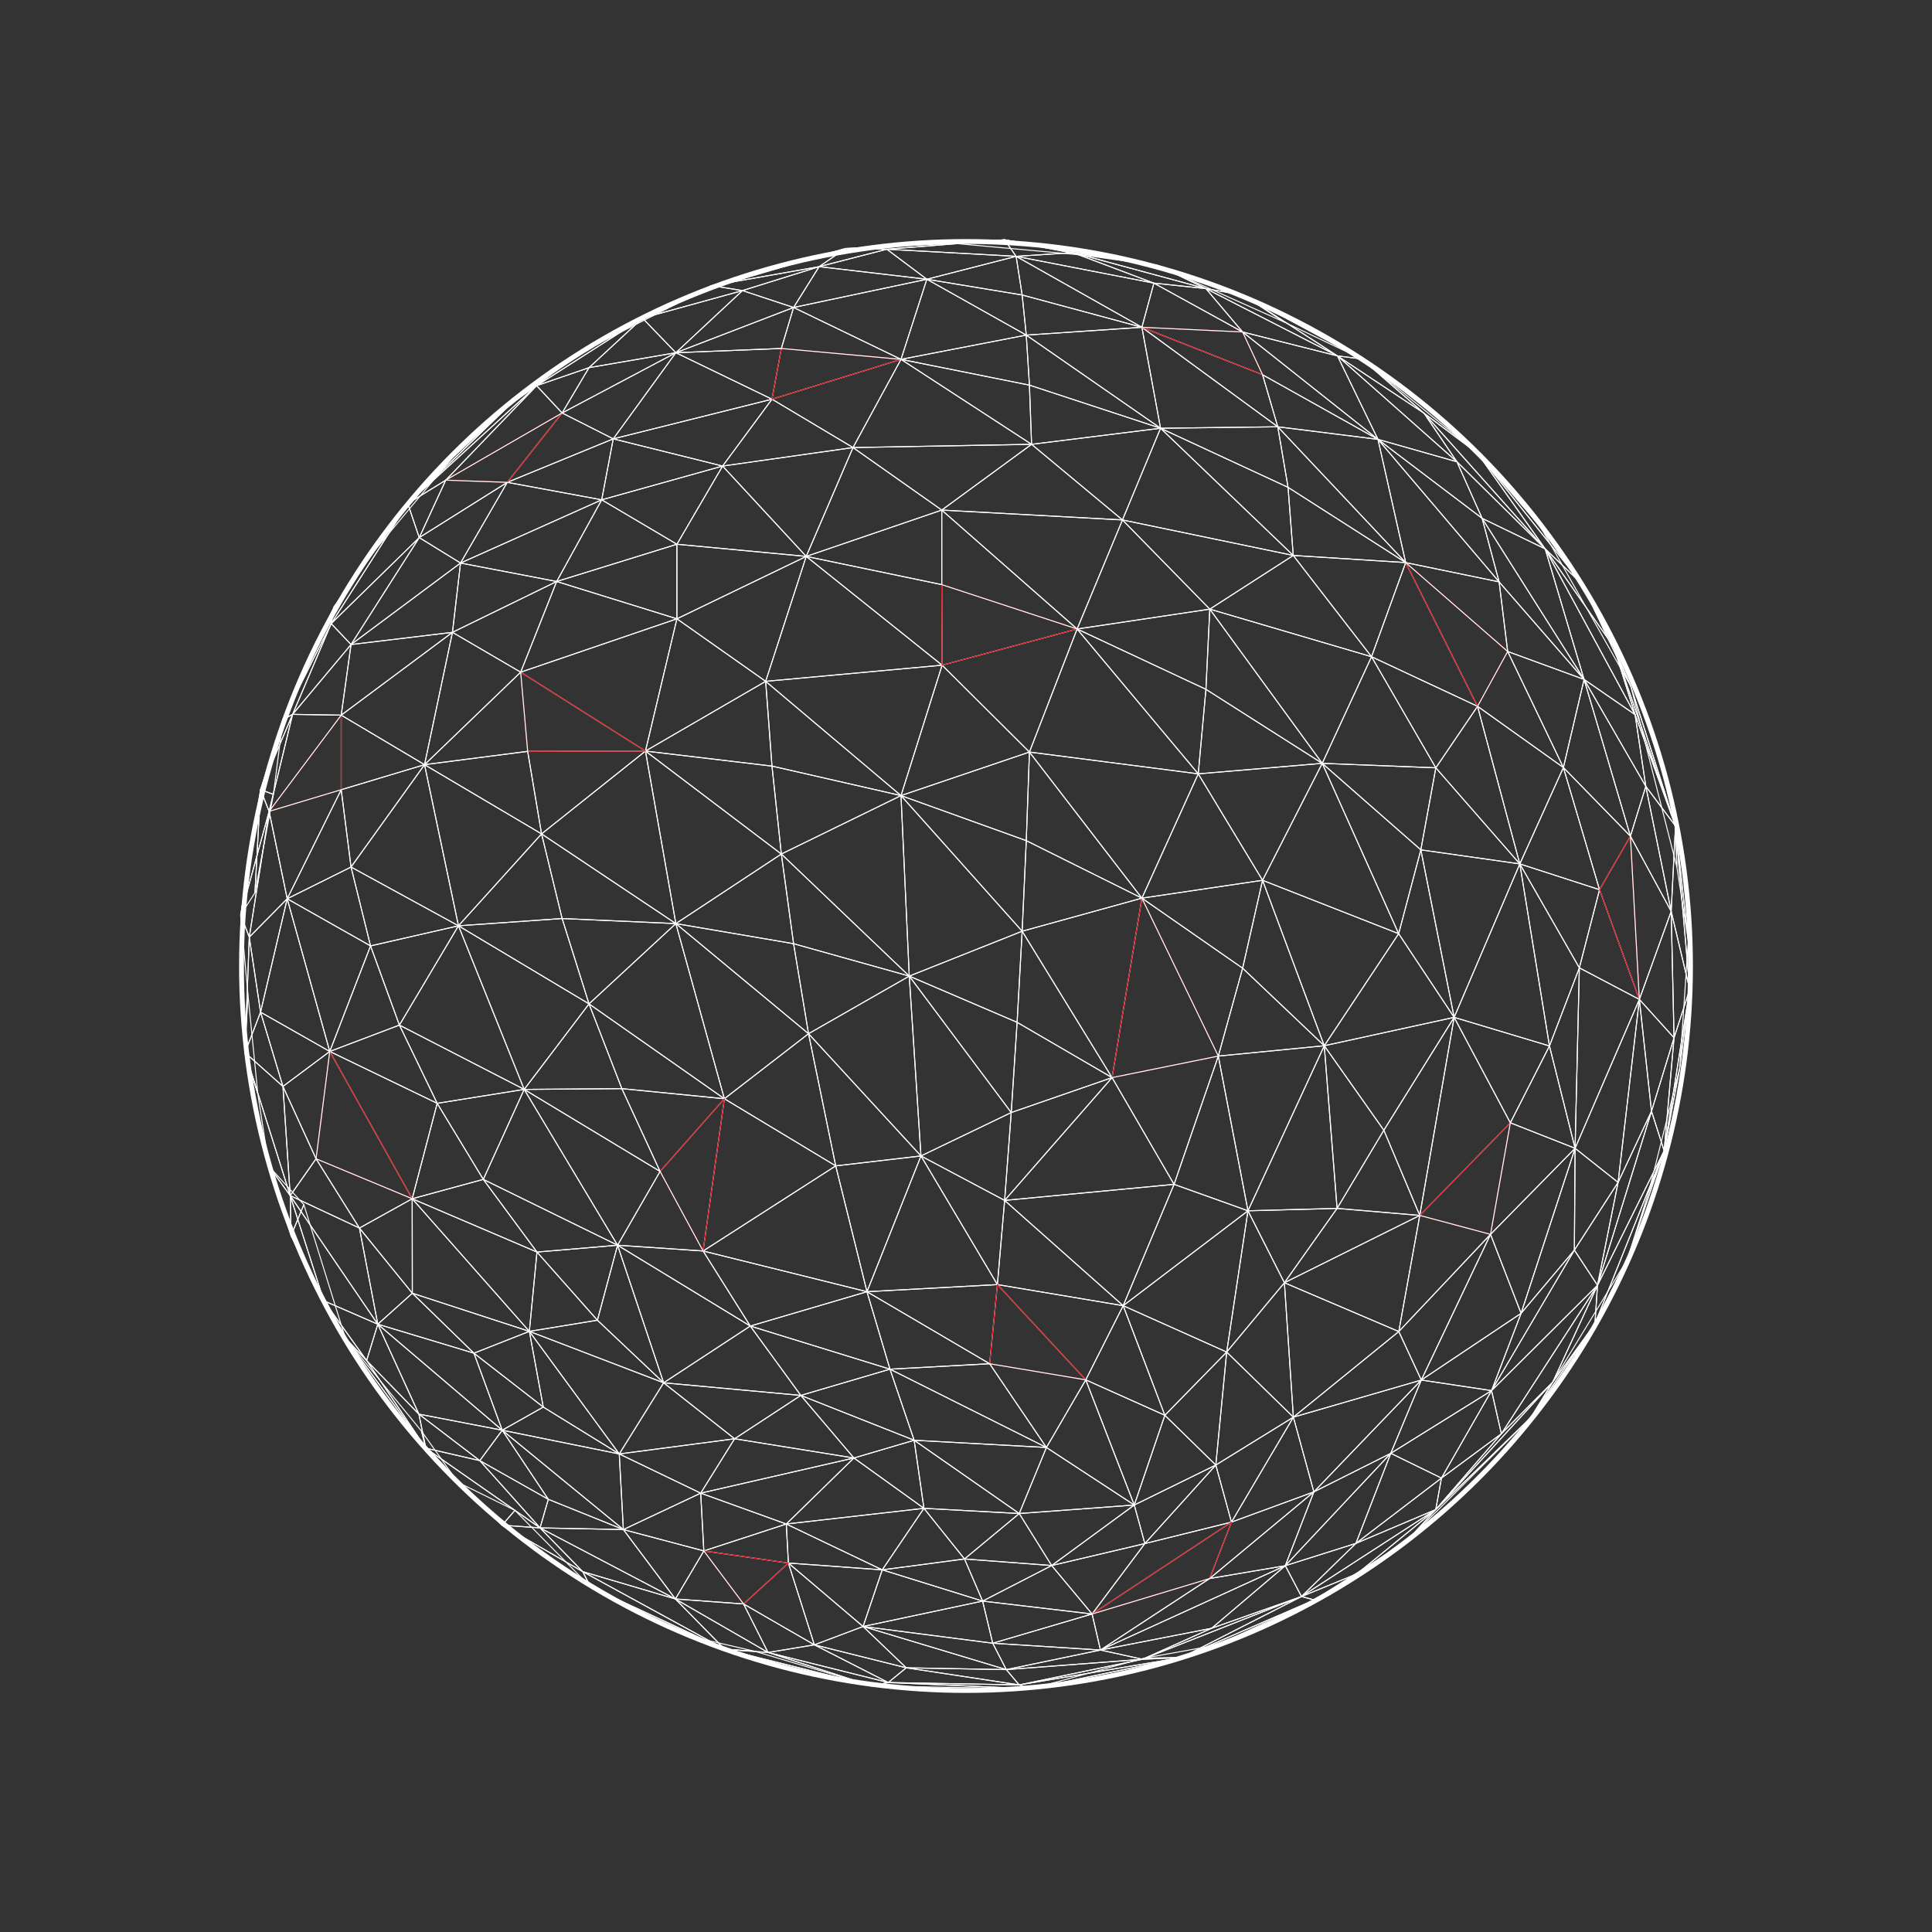 <svg id="Circular_element" data-name="Circular element" xmlns="http://www.w3.org/2000/svg" viewBox="0 0 2000 2000"><rect x="0" y="0" width="2000" height="2000" fill="#333333" stroke="none"/><defs><style>.cls-1,.cls-2,.cls-3{fill:none;stroke-linecap:round;stroke-linejoin:round;}.cls-1,.cls-2{stroke:#fff;}.cls-1{stroke-width:5px;}.cls-3{stroke:#dd1920;}</style></defs><circle class="cls-1" cx="1000" cy="1000" r="750"/><polygon class="cls-2" points="941.26 1010.46 808.84 884.08 821.51 976.91 941.26 1010.46"/><polygon class="cls-2" points="941.26 1010.46 932.72 823.59 808.84 884.08 941.26 1010.46"/><polygon class="cls-2" points="1046.83 1151.69 941.26 1010.46 953.39 1196.63 1046.83 1151.69"/><polygon class="cls-2" points="1052.91 1058.31 1058.13 964 941.26 1010.46 1052.91 1058.31"/><polygon class="cls-2" points="953.39 1196.63 941.26 1010.46 836.99 1070.09 953.39 1196.63"/><polygon class="cls-2" points="1046.83 1151.69 1052.91 1058.31 941.26 1010.46 1046.83 1151.69"/><polygon class="cls-2" points="1058.13 964 932.72 823.59 941.26 1010.46 1058.13 964"/><polygon class="cls-2" points="941.26 1010.46 821.51 976.91 836.99 1070.09 941.26 1010.46"/><polygon class="cls-2" points="1151.2 1115.53 1058.13 964 1052.91 1058.31 1151.2 1115.53"/><polygon class="cls-2" points="1058.13 964 1062.4 870.24 932.72 823.59 1058.13 964"/><polygon class="cls-2" points="1151.2 1115.53 1182.08 929.77 1058.13 964 1151.2 1115.53"/><polygon class="cls-2" points="1182.08 929.77 1062.4 870.24 1058.13 964 1182.08 929.77"/><polygon class="cls-2" points="1151.2 1115.53 1052.91 1058.31 1046.83 1151.69 1151.2 1115.53"/><polygon class="cls-2" points="1182.08 929.77 1065.67 778.52 1062.4 870.24 1182.08 929.77"/><polygon class="cls-2" points="1062.4 870.24 1065.67 778.52 932.72 823.59 1062.4 870.24"/><polygon class="cls-2" points="1039.99 1242.66 1046.83 1151.69 953.39 1196.63 1039.99 1242.66"/><polygon class="cls-2" points="1039.99 1242.66 1151.2 1115.53 1046.83 1151.69 1039.99 1242.66"/><polygon class="cls-2" points="953.39 1196.63 836.99 1070.09 865.13 1206.91 953.39 1196.63"/><polygon class="cls-2" points="836.99 1070.09 699.63 956.11 749.87 1137.43 836.99 1070.09"/><polygon class="cls-2" points="836.99 1070.09 821.51 976.91 699.63 956.11 836.99 1070.09"/><polygon class="cls-2" points="865.13 1206.91 836.99 1070.09 749.87 1137.43 865.13 1206.91"/><polygon class="cls-2" points="821.51 976.91 808.84 884.08 699.63 956.11 821.51 976.91"/><polygon class="cls-2" points="1065.67 778.52 975.27 688.6 932.72 823.59 1065.67 778.52"/><polygon class="cls-2" points="932.72 823.59 975.27 688.6 792.61 705.31 932.72 823.59"/><polygon class="cls-2" points="932.72 823.59 799.15 793.07 808.84 884.08 932.72 823.59"/><polygon class="cls-2" points="932.72 823.59 792.61 705.31 799.15 793.07 932.72 823.59"/><polygon class="cls-3" points="1261.19 1093.25 1182.08 929.77 1151.2 1115.53 1261.19 1093.25"/><polygon class="cls-2" points="1215.38 1226.03 1261.19 1093.25 1151.2 1115.53 1215.38 1226.03"/><polygon class="cls-2" points="1215.38 1226.03 1151.2 1115.53 1039.99 1242.66 1215.38 1226.03"/><polygon class="cls-2" points="1306.99 911.27 1240.42 801.08 1182.08 929.77 1306.99 911.27"/><polygon class="cls-2" points="1182.08 929.77 1240.42 801.08 1065.67 778.52 1182.08 929.77"/><polygon class="cls-2" points="1286.36 1002.28 1306.99 911.27 1182.08 929.77 1286.36 1002.28"/><polygon class="cls-2" points="1261.19 1093.25 1286.36 1002.28 1182.08 929.77 1261.19 1093.25"/><polygon class="cls-2" points="1032.5 1329.8 953.39 1196.63 897.49 1337.17 1032.5 1329.8"/><polygon class="cls-2" points="897.49 1337.17 953.39 1196.63 865.13 1206.91 897.49 1337.17"/><polygon class="cls-2" points="1032.5 1329.8 1039.99 1242.66 953.39 1196.63 1032.5 1329.8"/><polygon class="cls-2" points="808.84 884.08 799.15 793.07 668.17 777.5 808.84 884.08"/><polygon class="cls-2" points="808.84 884.08 668.17 777.5 699.63 956.11 808.84 884.08"/><polygon class="cls-2" points="1240.42 801.08 1115.02 651.14 1065.67 778.52 1240.42 801.08"/><polygon class="cls-2" points="1065.67 778.52 1115.02 651.14 975.27 688.6 1065.67 778.52"/><polygon class="cls-2" points="1162.72 1351.65 1039.99 1242.66 1032.5 1329.8 1162.72 1351.65"/><polygon class="cls-2" points="1162.72 1351.65 1215.38 1226.03 1039.99 1242.66 1162.72 1351.65"/><polygon class="cls-2" points="865.13 1206.91 749.87 1137.43 727.85 1295.03 865.13 1206.91"/><polygon class="cls-2" points="897.49 1337.17 865.13 1206.91 727.85 1295.03 897.49 1337.17"/><polygon class="cls-2" points="1291.89 1253.42 1261.19 1093.25 1215.38 1226.03 1291.89 1253.42"/><polygon class="cls-2" points="1370.88 1082.54 1286.36 1002.28 1261.19 1093.25 1370.88 1082.54"/><polygon class="cls-2" points="1291.89 1253.42 1370.88 1082.54 1261.19 1093.25 1291.89 1253.42"/><polygon class="cls-2" points="749.87 1137.43 609.75 1039.22 643.74 1126.95 749.87 1137.43"/><polygon class="cls-2" points="749.87 1137.43 643.74 1126.95 683.31 1212.67 749.87 1137.43"/><polygon class="cls-2" points="749.87 1137.43 699.63 956.11 609.75 1039.22 749.87 1137.43"/><polygon class="cls-3" points="727.85 1295.03 749.87 1137.43 683.31 1212.67 727.85 1295.03"/><polygon class="cls-2" points="799.15 793.07 792.61 705.31 668.17 777.5 799.15 793.07"/><polygon class="cls-2" points="1370.88 1082.54 1306.99 911.27 1286.36 1002.28 1370.88 1082.54"/><polygon class="cls-2" points="699.63 956.11 668.17 777.5 560.62 863.25 699.63 956.11"/><polygon class="cls-2" points="699.63 956.11 560.62 863.25 581.9 950.85 699.63 956.11"/><polygon class="cls-2" points="699.63 956.11 581.9 950.85 609.75 1039.22 699.63 956.11"/><polygon class="cls-2" points="975.27 688.6 834.6 575.99 792.61 705.31 975.27 688.6"/><polygon class="cls-2" points="975.27 688.6 974.9 605.21 834.6 575.99 975.27 688.6"/><polygon class="cls-3" points="1115.02 651.14 974.9 605.21 975.27 688.6 1115.02 651.14"/><polygon class="cls-2" points="1368.78 790.21 1248.37 713.58 1240.42 801.08 1368.78 790.21"/><polygon class="cls-2" points="1240.42 801.08 1248.37 713.58 1115.02 651.14 1240.42 801.08"/><polygon class="cls-2" points="1306.99 911.27 1368.78 790.21 1240.42 801.08 1306.99 911.27"/><polygon class="cls-2" points="1162.72 1351.65 1291.89 1253.42 1215.38 1226.03 1162.72 1351.65"/><polygon class="cls-2" points="1370.88 1082.54 1447.89 966.56 1306.99 911.27 1370.88 1082.54"/><polygon class="cls-2" points="1447.89 966.56 1368.78 790.21 1306.99 911.27 1447.89 966.56"/><polygon class="cls-2" points="1024.47 1411.73 1032.5 1329.8 897.49 1337.17 1024.47 1411.73"/><polygon class="cls-2" points="1123.97 1428.42 1162.72 1351.65 1032.5 1329.8 1123.97 1428.42"/><polygon class="cls-3" points="1123.97 1428.42 1032.5 1329.8 1024.47 1411.73 1123.97 1428.42"/><polygon class="cls-2" points="897.49 1337.17 727.85 1295.03 776.67 1372.72 897.49 1337.17"/><polygon class="cls-2" points="1024.47 1411.73 897.49 1337.17 921.3 1417.36 1024.47 1411.73"/><polygon class="cls-2" points="921.3 1417.36 897.49 1337.17 776.67 1372.72 921.3 1417.36"/><polygon class="cls-2" points="792.61 705.31 834.6 575.99 700.73 640.59 792.61 705.31"/><polygon class="cls-2" points="792.61 705.31 700.73 640.59 668.17 777.5 792.61 705.31"/><polygon class="cls-2" points="1252.37 630.58 1161.97 538.24 1115.02 651.14 1252.37 630.58"/><polygon class="cls-2" points="1115.02 651.14 1161.97 538.24 974.9 528.03 1115.02 651.14"/><polygon class="cls-2" points="1248.37 713.58 1252.37 630.58 1115.02 651.14 1248.37 713.58"/><polygon class="cls-2" points="1115.02 651.14 974.9 528.03 974.9 605.21 1115.02 651.14"/><polygon class="cls-2" points="643.74 1126.95 609.75 1039.22 542.63 1127.74 643.74 1126.95"/><polygon class="cls-2" points="683.31 1212.67 643.74 1126.95 542.63 1127.74 683.31 1212.67"/><polygon class="cls-2" points="683.31 1212.67 542.63 1127.74 639.31 1289.04 683.31 1212.67"/><polygon class="cls-2" points="727.85 1295.03 683.31 1212.67 639.31 1289.04 727.85 1295.03"/><polygon class="cls-2" points="1368.78 790.21 1252.37 630.58 1248.37 713.58 1368.78 790.21"/><polygon class="cls-2" points="1384.13 1250.93 1370.88 1082.54 1291.89 1253.42 1384.13 1250.93"/><polygon class="cls-2" points="1432.56 1170.01 1505.33 1053.16 1370.88 1082.54 1432.56 1170.01"/><polygon class="cls-2" points="1384.13 1250.93 1432.56 1170.01 1370.88 1082.54 1384.13 1250.93"/><polygon class="cls-2" points="1505.33 1053.16 1447.89 966.56 1370.88 1082.54 1505.33 1053.16"/><polygon class="cls-2" points="1269.87 1399.64 1291.89 1253.42 1162.72 1351.65 1269.87 1399.64"/><polygon class="cls-2" points="1205.85 1465.1 1162.72 1351.65 1123.97 1428.42 1205.85 1465.1"/><polygon class="cls-2" points="1205.85 1465.1 1269.87 1399.64 1162.72 1351.65 1205.85 1465.1"/><polygon class="cls-2" points="1329.61 1327.88 1384.13 1250.93 1291.89 1253.42 1329.61 1327.88"/><polygon class="cls-2" points="1269.87 1399.64 1329.61 1327.88 1291.89 1253.42 1269.87 1399.64"/><polygon class="cls-2" points="609.75 1039.22 581.9 950.85 474.6 958.38 609.75 1039.22"/><polygon class="cls-2" points="609.75 1039.22 474.6 958.38 542.63 1127.74 609.75 1039.22"/><polygon class="cls-2" points="974.9 605.21 974.9 528.03 834.6 575.99 974.9 605.21"/><polygon class="cls-2" points="668.17 777.5 546.24 777.79 560.62 863.25 668.17 777.5"/><polygon class="cls-2" points="668.17 777.5 700.73 640.59 539 695.83 668.17 777.5"/><polygon class="cls-3" points="668.17 777.5 539 695.83 546.24 777.79 668.17 777.5"/><polygon class="cls-2" points="776.67 1372.72 727.85 1295.03 639.31 1289.04 776.67 1372.72"/><polygon class="cls-2" points="1083.25 1498.43 1024.47 1411.73 921.3 1417.36 1083.25 1498.43"/><polygon class="cls-2" points="1083.25 1498.43 1123.97 1428.42 1024.47 1411.73 1083.25 1498.43"/><polygon class="cls-2" points="581.9 950.85 560.62 863.25 474.6 958.38 581.9 950.85"/><polygon class="cls-2" points="1083.25 1498.43 921.3 1417.36 946.33 1490.95 1083.25 1498.43"/><polygon class="cls-2" points="921.3 1417.36 776.67 1372.72 828.98 1444.52 921.3 1417.36"/><polygon class="cls-2" points="946.33 1490.95 921.3 1417.36 828.98 1444.52 946.33 1490.95"/><polygon class="cls-2" points="1486.36 794.85 1419.8 679.84 1368.78 790.21 1486.36 794.85"/><polygon class="cls-2" points="1368.78 790.21 1419.8 679.84 1252.37 630.58 1368.78 790.21"/><polygon class="cls-2" points="1470.85 879.76 1486.36 794.85 1368.78 790.21 1470.85 879.76"/><polygon class="cls-2" points="1447.89 966.56 1470.85 879.76 1368.78 790.21 1447.89 966.56"/><polygon class="cls-2" points="776.67 1372.72 639.31 1289.04 686.99 1431.46 776.67 1372.72"/><polygon class="cls-2" points="828.98 1444.52 776.67 1372.72 686.99 1431.46 828.98 1444.52"/><polygon class="cls-2" points="1174.2 1557.99 1123.97 1428.42 1083.25 1498.43 1174.2 1557.99"/><polygon class="cls-2" points="1174.2 1557.99 1205.85 1465.1 1123.97 1428.42 1174.2 1557.99"/><polygon class="cls-2" points="1419.8 679.84 1338.77 574.99 1252.37 630.58 1419.8 679.84"/><polygon class="cls-2" points="1252.37 630.58 1338.77 574.99 1161.97 538.24 1252.37 630.58"/><polygon class="cls-2" points="1505.33 1053.16 1470.85 879.76 1447.89 966.56 1505.33 1053.16"/><polygon class="cls-2" points="834.6 575.99 700.73 563.41 700.73 640.59 834.6 575.99"/><polygon class="cls-2" points="834.6 575.99 883.03 463.31 748.03 482.46 834.6 575.99"/><polygon class="cls-2" points="974.9 528.03 883.03 463.31 834.6 575.99 974.9 528.03"/><polygon class="cls-2" points="834.6 575.99 748.03 482.46 700.73 563.41 834.6 575.99"/><polygon class="cls-2" points="560.62 863.25 439.48 791.58 474.6 958.38 560.62 863.25"/><polygon class="cls-2" points="560.62 863.25 546.24 777.79 439.48 791.58 560.62 863.25"/><polygon class="cls-2" points="1469.73 1258.2 1432.56 1170.01 1384.13 1250.93 1469.73 1258.2"/><polygon class="cls-2" points="1329.61 1327.88 1469.73 1258.2 1384.13 1250.93 1329.61 1327.88"/><polygon class="cls-2" points="639.31 1289.04 542.63 1127.74 500.3 1220.89 639.31 1289.04"/><polygon class="cls-2" points="639.31 1289.04 500.3 1220.89 555.88 1296.13 639.31 1289.04"/><polygon class="cls-2" points="686.99 1431.46 639.31 1289.04 618.44 1366.69 686.99 1431.46"/><polygon class="cls-2" points="639.31 1289.04 555.88 1296.13 618.44 1366.69 639.31 1289.04"/><polygon class="cls-2" points="1448.02 1378.4 1469.73 1258.2 1329.61 1327.88 1448.02 1378.4"/><polygon class="cls-2" points="1338.9 1467.04 1329.61 1327.88 1269.87 1399.64 1338.9 1467.04"/><polygon class="cls-2" points="1338.9 1467.04 1448.02 1378.4 1329.61 1327.88 1338.9 1467.04"/><polygon class="cls-2" points="1469.73 1258.2 1505.33 1053.16 1432.56 1170.01 1469.73 1258.2"/><polygon class="cls-2" points="700.73 640.59 576.26 601.96 539 695.83 700.73 640.59"/><polygon class="cls-2" points="700.73 640.59 700.73 563.41 576.26 601.96 700.73 640.59"/><polygon class="cls-2" points="974.9 528.03 1067.88 459.96 883.03 463.31 974.9 528.03"/><polygon class="cls-2" points="1161.97 538.24 1067.88 459.96 974.9 528.03 1161.97 538.24"/><polygon class="cls-2" points="542.63 1127.74 413.47 1061.17 452.58 1142.16 542.63 1127.74"/><polygon class="cls-2" points="542.63 1127.74 474.6 958.38 413.47 1061.17 542.63 1127.74"/><polygon class="cls-2" points="542.63 1127.74 452.58 1142.16 500.3 1220.89 542.63 1127.74"/><polygon class="cls-2" points="946.33 1490.95 828.98 1444.52 883.96 1509.31 946.33 1490.95"/><polygon class="cls-2" points="828.98 1444.52 686.99 1431.46 760.45 1489.41 828.98 1444.52"/><polygon class="cls-2" points="883.96 1509.31 828.98 1444.52 760.45 1489.41 883.96 1509.31"/><polygon class="cls-2" points="1258.6 1516.6 1269.87 1399.64 1205.85 1465.1 1258.6 1516.6"/><polygon class="cls-2" points="1258.6 1516.6 1338.9 1467.04 1269.87 1399.64 1258.6 1516.6"/><polygon class="cls-2" points="1573.3 894.32 1486.36 794.85 1470.85 879.76 1573.3 894.32"/><polygon class="cls-2" points="1505.33 1053.16 1573.3 894.32 1470.85 879.76 1505.33 1053.16"/><polygon class="cls-2" points="1161.97 538.24 1201.41 443.31 1067.88 459.96 1161.97 538.24"/><polygon class="cls-2" points="1338.77 574.99 1201.41 443.31 1161.97 538.24 1338.77 574.99"/><polygon class="cls-2" points="1055.12 1566.8 946.33 1490.95 956.46 1561.42 1055.12 1566.8"/><polygon class="cls-2" points="956.46 1561.42 946.33 1490.95 883.96 1509.31 956.46 1561.42"/><polygon class="cls-2" points="1055.12 1566.8 1083.25 1498.43 946.33 1490.95 1055.12 1566.8"/><polygon class="cls-2" points="546.24 777.79 539 695.83 439.48 791.58 546.24 777.79"/><polygon class="cls-2" points="1055.12 1566.8 1174.2 1557.99 1083.25 1498.43 1055.12 1566.8"/><polygon class="cls-2" points="1174.2 1557.99 1258.6 1516.6 1205.85 1465.1 1174.2 1557.99"/><polygon class="cls-2" points="1563.5 1162.32 1603.99 1082.77 1505.33 1053.16 1563.5 1162.32"/><polygon class="cls-2" points="1469.73 1258.2 1563.5 1162.32 1505.33 1053.16 1469.73 1258.2"/><polygon class="cls-2" points="1603.99 1082.77 1573.3 894.32 1505.33 1053.16 1603.99 1082.77"/><polygon class="cls-2" points="883.96 1509.31 725.35 1545.7 813.95 1577.66 883.96 1509.31"/><polygon class="cls-2" points="883.96 1509.31 760.45 1489.41 725.35 1545.7 883.96 1509.31"/><polygon class="cls-2" points="956.46 1561.42 883.96 1509.31 813.95 1577.66 956.46 1561.42"/><polygon class="cls-2" points="474.6 958.38 383.58 979.2 413.47 1061.17 474.6 958.38"/><polygon class="cls-2" points="474.6 958.38 439.48 791.58 363.39 897.55 474.6 958.38"/><polygon class="cls-2" points="474.6 958.38 363.39 897.55 383.58 979.2 474.6 958.38"/><polygon class="cls-2" points="618.44 1366.69 555.88 1296.13 547.98 1378.22 618.44 1366.69"/><polygon class="cls-2" points="686.99 1431.46 618.44 1366.69 547.98 1378.22 686.99 1431.46"/><polygon class="cls-2" points="700.73 563.41 748.03 482.46 622.88 517.4 700.73 563.41"/><polygon class="cls-2" points="700.73 563.41 622.88 517.4 576.26 601.96 700.73 563.41"/><polygon class="cls-2" points="1419.8 679.84 1455.17 582.39 1338.77 574.99 1419.8 679.84"/><polygon class="cls-2" points="1486.36 794.85 1529.56 731.17 1419.8 679.84 1486.36 794.85"/><polygon class="cls-2" points="1529.56 731.17 1455.17 582.39 1419.8 679.84 1529.56 731.17"/><polygon class="cls-2" points="1573.3 894.32 1529.56 731.17 1486.36 794.85 1573.3 894.32"/><polygon class="cls-2" points="760.45 1489.41 686.99 1431.46 641.05 1505.13 760.45 1489.41"/><polygon class="cls-2" points="686.99 1431.46 547.98 1378.22 641.05 1505.13 686.99 1431.46"/><polygon class="cls-2" points="555.88 1296.13 500.3 1220.89 426.71 1240.93 555.88 1296.13"/><polygon class="cls-2" points="555.88 1296.13 426.71 1240.93 547.98 1378.22 555.88 1296.13"/><polygon class="cls-3" points="1542.97 1277.81 1563.5 1162.32 1469.73 1258.2 1542.97 1277.81"/><polygon class="cls-2" points="1448.02 1378.4 1542.97 1277.81 1469.73 1258.2 1448.02 1378.4"/><polygon class="cls-2" points="760.45 1489.41 641.05 1505.13 725.35 1545.7 760.45 1489.41"/><polygon class="cls-2" points="1201.41 443.31 1065.67 398.69 1067.88 459.96 1201.41 443.31"/><polygon class="cls-2" points="1067.88 459.96 932.72 372 883.03 463.31 1067.88 459.96"/><polygon class="cls-2" points="1067.88 459.96 1065.67 398.69 932.72 372 1067.88 459.96"/><polygon class="cls-2" points="1455.17 582.39 1333.4 504.5 1338.77 574.99 1455.17 582.39"/><polygon class="cls-2" points="1338.77 574.99 1333.4 504.5 1201.41 443.31 1338.77 574.99"/><polygon class="cls-2" points="500.3 1220.89 452.58 1142.16 426.71 1240.93 500.3 1220.89"/><polygon class="cls-2" points="883.03 463.31 799.15 413.24 748.03 482.46 883.03 463.31"/><polygon class="cls-2" points="883.03 463.31 932.72 372 799.15 413.24 883.03 463.31"/><polygon class="cls-2" points="539 695.83 468.38 654.59 439.48 791.58 539 695.83"/><polygon class="cls-2" points="539 695.83 576.26 601.96 468.38 654.59 539 695.83"/><polygon class="cls-2" points="956.46 1561.42 813.95 1577.66 913.3 1625.11 956.46 1561.42"/><polygon class="cls-2" points="998.45 1613.84 1055.12 1566.8 956.46 1561.42 998.45 1613.84"/><polygon class="cls-2" points="998.45 1613.84 956.46 1561.42 913.3 1625.11 998.45 1613.84"/><polygon class="cls-2" points="452.58 1142.16 413.47 1061.17 341.37 1088.46 452.58 1142.16"/><polygon class="cls-2" points="452.58 1142.16 341.37 1088.46 426.71 1240.93 452.58 1142.16"/><polygon class="cls-2" points="1088.69 1620.64 1174.2 1557.99 1055.12 1566.8 1088.69 1620.64"/><polygon class="cls-2" points="998.45 1613.84 1088.69 1620.64 1055.12 1566.8 998.45 1613.84"/><polygon class="cls-2" points="748.03 482.46 799.15 413.24 634.82 454.3 748.03 482.46"/><polygon class="cls-2" points="748.03 482.46 634.82 454.3 622.88 517.4 748.03 482.46"/><polygon class="cls-2" points="1360.11 1544.38 1471.32 1428.62 1338.9 1467.04 1360.11 1544.38"/><polygon class="cls-2" points="1274.81 1575.69 1338.9 1467.04 1258.6 1516.6 1274.81 1575.69"/><polygon class="cls-2" points="1338.9 1467.04 1471.32 1428.62 1448.02 1378.4 1338.9 1467.04"/><polygon class="cls-2" points="1274.81 1575.69 1360.11 1544.38 1338.9 1467.04 1274.81 1575.69"/><polygon class="cls-2" points="1185.15 1597.92 1258.6 1516.6 1174.2 1557.99 1185.15 1597.92"/><polygon class="cls-2" points="1185.15 1597.92 1274.81 1575.69 1258.6 1516.6 1185.15 1597.92"/><polygon class="cls-2" points="576.26 601.96 622.88 517.4 476.74 582.85 576.26 601.96"/><polygon class="cls-2" points="576.26 601.96 476.74 582.85 468.38 654.59 576.26 601.96"/><polygon class="cls-2" points="1088.69 1620.64 1185.15 1597.92 1174.2 1557.99 1088.69 1620.64"/><polygon class="cls-2" points="1655.83 921.01 1618.43 794.55 1573.3 894.32 1655.83 921.01"/><polygon class="cls-2" points="1573.3 894.32 1618.43 794.55 1529.56 731.17 1573.3 894.32"/><polygon class="cls-2" points="1634.94 1001.91 1655.83 921.01 1573.3 894.32 1634.94 1001.91"/><polygon class="cls-2" points="1603.99 1082.77 1634.94 1001.91 1573.3 894.32 1603.99 1082.77"/><polygon class="cls-2" points="1542.97 1277.81 1630.52 1188.72 1563.5 1162.32 1542.97 1277.81"/><polygon class="cls-2" points="1630.52 1188.72 1603.99 1082.77 1563.5 1162.32 1630.52 1188.72"/><polygon class="cls-2" points="413.47 1061.17 383.58 979.2 341.37 1088.46 413.47 1061.17"/><polygon class="cls-2" points="547.98 1378.22 490.61 1400.82 562.39 1456.59 547.98 1378.22"/><polygon class="cls-2" points="547.98 1378.22 426.83 1338.73 490.61 1400.82 547.98 1378.22"/><polygon class="cls-2" points="547.98 1378.22 426.71 1240.93 426.83 1338.73 547.98 1378.22"/><polygon class="cls-2" points="641.05 1505.13 547.98 1378.22 562.39 1456.59 641.05 1505.13"/><polygon class="cls-2" points="1471.32 1428.62 1542.97 1277.81 1448.02 1378.4 1471.32 1428.62"/><polygon class="cls-2" points="1201.41 443.31 1062.4 346.89 1065.67 398.69 1201.41 443.31"/><polygon class="cls-2" points="1201.41 443.31 1182.08 338.8 1062.4 346.89 1201.41 443.31"/><polygon class="cls-2" points="1333.4 504.5 1322.75 441.82 1201.41 443.31 1333.4 504.5"/><polygon class="cls-2" points="1322.75 441.82 1182.08 338.8 1201.41 443.31 1322.75 441.82"/><polygon class="cls-3" points="1529.56 731.17 1560.75 674.42 1455.17 582.39 1529.56 731.17"/><polygon class="cls-2" points="1618.43 794.55 1560.75 674.42 1529.56 731.17 1618.43 794.55"/><polygon class="cls-2" points="439.48 791.58 353.21 817.51 363.39 897.55 439.48 791.58"/><polygon class="cls-2" points="439.48 791.58 468.38 654.59 353.21 740.33 439.48 791.58"/><polygon class="cls-2" points="439.48 791.58 353.21 740.33 353.21 817.51 439.48 791.58"/><polygon class="cls-2" points="1455.17 582.39 1322.75 441.82 1333.4 504.5 1455.17 582.39"/><polygon class="cls-2" points="1065.67 398.69 1062.4 346.89 932.72 372 1065.67 398.69"/><polygon class="cls-2" points="813.95 1577.66 728.6 1605.51 816.15 1618.06 813.95 1577.66"/><polygon class="cls-2" points="813.95 1577.66 725.35 1545.7 728.6 1605.51 813.95 1577.66"/><polygon class="cls-2" points="913.3 1625.11 813.95 1577.66 816.15 1618.06 913.3 1625.11"/><polygon class="cls-2" points="725.35 1545.7 645.31 1583.4 728.6 1605.51 725.35 1545.7"/><polygon class="cls-2" points="725.35 1545.7 641.05 1505.13 645.31 1583.4 725.35 1545.7"/><polygon class="cls-2" points="622.88 517.4 634.82 454.3 525.11 499.32 622.88 517.4"/><polygon class="cls-2" points="622.88 517.4 525.11 499.32 476.74 582.85 622.88 517.4"/><polygon class="cls-2" points="1471.32 1428.62 1574.62 1359.56 1542.97 1277.81 1471.32 1428.62"/><polygon class="cls-2" points="1574.62 1359.56 1630.52 1188.72 1542.97 1277.81 1574.62 1359.56"/><polygon class="cls-2" points="1630.52 1188.72 1634.94 1001.91 1603.99 1082.77 1630.52 1188.72"/><polygon class="cls-2" points="998.45 1613.84 913.3 1625.11 1017.2 1657.44 998.45 1613.84"/><polygon class="cls-2" points="998.45 1613.84 1017.2 1657.44 1088.69 1620.64 998.45 1613.84"/><polygon class="cls-2" points="383.58 979.2 297.32 930.38 341.37 1088.46 383.58 979.2"/><polygon class="cls-2" points="383.58 979.2 363.39 897.55 297.32 930.38 383.58 979.2"/><polygon class="cls-2" points="641.05 1505.13 519.91 1480.55 645.31 1583.4 641.05 1505.13"/><polygon class="cls-2" points="641.05 1505.13 562.39 1456.59 519.91 1480.55 641.05 1505.13"/><polygon class="cls-2" points="1455.17 582.39 1426.47 454.83 1322.75 441.82 1455.17 582.39"/><polygon class="cls-2" points="1560.75 674.42 1551.88 602.36 1455.17 582.39 1560.75 674.42"/><polygon class="cls-2" points="1551.88 602.36 1426.47 454.83 1455.17 582.39 1551.88 602.36"/><polygon class="cls-2" points="799.15 413.24 808.84 360.73 699.63 365.13 799.15 413.24"/><polygon class="cls-2" points="799.15 413.24 699.63 365.13 634.82 454.3 799.15 413.24"/><polygon class="cls-3" points="932.72 372 808.84 360.73 799.15 413.24 932.72 372"/><polygon class="cls-3" points="426.71 1240.93 341.37 1088.46 327.19 1199.54 426.71 1240.93"/><polygon class="cls-2" points="426.71 1240.93 372.07 1271.28 426.83 1338.73 426.71 1240.93"/><polygon class="cls-2" points="426.71 1240.93 327.19 1199.54 372.07 1271.28 426.71 1240.93"/><polygon class="cls-2" points="1130.53 1670.8 1274.81 1575.69 1185.15 1597.92 1130.53 1670.8"/><polygon class="cls-2" points="1088.69 1620.64 1130.53 1670.8 1185.15 1597.92 1088.69 1620.64"/><polygon class="cls-2" points="1017.2 1657.44 1130.53 1670.8 1088.69 1620.64 1017.2 1657.44"/><polygon class="cls-2" points="913.3 1625.11 893.45 1683.74 1017.2 1657.44 913.3 1625.11"/><polygon class="cls-2" points="913.3 1625.11 816.15 1618.06 893.45 1683.74 913.3 1625.11"/><polygon class="cls-2" points="932.72 372 959.46 289.08 821.51 318.3 932.72 372"/><polygon class="cls-2" points="932.72 372 821.51 318.3 808.84 360.73 932.72 372"/><polygon class="cls-2" points="1062.4 346.89 959.46 289.08 932.72 372 1062.4 346.89"/><polygon class="cls-2" points="562.39 1456.59 490.61 1400.82 519.91 1480.55 562.39 1456.59"/><polygon class="cls-2" points="468.38 654.59 476.74 582.85 363.39 667.23 468.38 654.59"/><polygon class="cls-2" points="468.38 654.59 363.39 667.23 353.21 740.33 468.38 654.59"/><polygon class="cls-2" points="1630.52 1188.72 1697.06 1034.6 1634.94 1001.91 1630.52 1188.72"/><polygon class="cls-2" points="1697.06 1034.6 1655.83 921.01 1634.94 1001.91 1697.06 1034.6"/><polygon class="cls-2" points="1252.2 1634.09 1360.11 1544.38 1274.81 1575.69 1252.2 1634.09"/><polygon class="cls-3" points="1130.53 1670.8 1252.2 1634.09 1274.81 1575.69 1130.53 1670.8"/><polygon class="cls-2" points="1544.06 1439.56 1574.62 1359.56 1471.32 1428.62 1544.06 1439.56"/><polygon class="cls-2" points="1439.72 1504.47 1544.06 1439.56 1471.32 1428.62 1439.72 1504.47"/><polygon class="cls-2" points="1360.11 1544.38 1439.72 1504.47 1471.32 1428.62 1360.11 1544.38"/><polygon class="cls-2" points="363.39 897.55 353.21 817.51 297.32 930.38 363.39 897.55"/><polygon class="cls-2" points="816.15 1618.06 843.03 1702.73 893.45 1683.74 816.15 1618.06"/><polygon class="cls-2" points="816.15 1618.06 769.76 1660.42 843.03 1702.73 816.15 1618.06"/><polygon class="cls-3" points="816.15 1618.06 728.6 1605.51 769.76 1660.42 816.15 1618.06"/><polygon class="cls-2" points="1322.75 441.82 1306.99 387.92 1182.08 338.8 1322.75 441.82"/><polygon class="cls-2" points="1426.47 454.83 1306.99 387.92 1322.75 441.82 1426.47 454.83"/><polygon class="cls-2" points="490.61 1400.82 391.09 1370.81 519.91 1480.55 490.61 1400.82"/><polygon class="cls-2" points="490.61 1400.82 426.83 1338.73 391.09 1370.81 490.61 1400.82"/><polygon class="cls-2" points="1639.84 703.35 1551.88 602.36 1560.75 674.42 1639.84 703.35"/><polygon class="cls-2" points="1618.43 794.55 1639.84 703.35 1560.75 674.42 1618.43 794.55"/><polygon class="cls-2" points="1330.53 1620.8 1439.72 1504.47 1360.11 1544.38 1330.53 1620.8"/><polygon class="cls-2" points="1252.2 1634.09 1330.53 1620.8 1360.11 1544.38 1252.2 1634.09"/><polygon class="cls-2" points="1655.83 921.01 1687.79 865.6 1618.43 794.55 1655.83 921.01"/><polygon class="cls-2" points="1687.79 865.6 1639.84 703.35 1618.43 794.55 1687.79 865.6"/><polygon class="cls-2" points="634.82 454.3 699.63 365.13 581.9 427.5 634.82 454.3"/><polygon class="cls-2" points="634.82 454.3 581.9 427.5 525.11 499.32 634.82 454.3"/><polygon class="cls-2" points="1182.08 338.8 1058.13 305.38 1062.4 346.89 1182.08 338.8"/><polygon class="cls-2" points="1062.4 346.89 1058.13 305.38 959.46 289.08 1062.4 346.89"/><polygon class="cls-2" points="1017.2 1657.44 1027.67 1701.06 1130.53 1670.8 1017.2 1657.44"/><polygon class="cls-2" points="1017.2 1657.44 893.45 1683.74 1027.67 1701.06 1017.2 1657.44"/><polygon class="cls-2" points="1675.04 1224 1697.06 1034.6 1630.52 1188.72 1675.04 1224"/><polygon class="cls-2" points="1629.8 1294.11 1675.04 1224 1630.52 1188.72 1629.8 1294.11"/><polygon class="cls-2" points="1574.62 1359.56 1629.8 1294.11 1630.52 1188.72 1574.62 1359.56"/><polygon class="cls-3" points="1697.06 1034.6 1687.79 865.6 1655.83 921.01 1697.06 1034.6"/><polygon class="cls-2" points="728.6 1605.51 699.17 1655.26 769.76 1660.42 728.6 1605.51"/><polygon class="cls-2" points="728.6 1605.51 645.31 1583.4 699.17 1655.26 728.6 1605.51"/><polygon class="cls-2" points="341.37 1088.46 297.32 930.38 269.73 1047.78 341.37 1088.46"/><polygon class="cls-2" points="341.37 1088.46 292.9 1124.65 327.19 1199.54 341.37 1088.46"/><polygon class="cls-2" points="341.37 1088.46 269.73 1047.78 292.9 1124.65 341.37 1088.46"/><polygon class="cls-2" points="426.83 1338.73 372.07 1271.28 391.09 1370.81 426.83 1338.73"/><polygon class="cls-2" points="808.84 360.73 821.51 318.3 699.63 365.13 808.84 360.73"/><polygon class="cls-2" points="476.74 582.85 525.11 499.32 434 556.53 476.74 582.85"/><polygon class="cls-2" points="476.74 582.85 434 556.53 363.39 667.23 476.74 582.85"/><polygon class="cls-2" points="1403.62 1597.71 1492.19 1530.1 1439.72 1504.47 1403.62 1597.71"/><polygon class="cls-2" points="1439.72 1504.47 1492.19 1530.1 1544.06 1439.56 1439.72 1504.47"/><polygon class="cls-2" points="1330.53 1620.8 1403.62 1597.71 1439.72 1504.47 1330.53 1620.8"/><polygon class="cls-3" points="353.21 817.51 353.21 740.33 278.59 839.91 353.21 817.51"/><polygon class="cls-2" points="353.21 817.51 278.59 839.91 297.32 930.38 353.21 817.51"/><polygon class="cls-2" points="519.91 1480.55 496.66 1512.04 567.59 1552.08 519.91 1480.55"/><polygon class="cls-2" points="519.91 1480.55 391.09 1370.81 433.65 1463.91 519.91 1480.55"/><polygon class="cls-2" points="645.31 1583.4 519.91 1480.55 567.59 1552.08 645.31 1583.4"/><polygon class="cls-2" points="519.91 1480.55 433.65 1463.91 496.66 1512.04 519.91 1480.55"/><polygon class="cls-2" points="1544.06 1439.56 1629.8 1294.11 1574.62 1359.56 1544.06 1439.56"/><polygon class="cls-2" points="1551.88 602.36 1534.28 536.56 1426.47 454.83 1551.88 602.36"/><polygon class="cls-2" points="1639.84 703.35 1534.28 536.56 1551.88 602.36 1639.84 703.35"/><polygon class="cls-2" points="645.31 1583.4 559.05 1581.66 699.17 1655.26 645.31 1583.4"/><polygon class="cls-2" points="645.31 1583.4 567.59 1552.08 559.05 1581.66 645.31 1583.4"/><polygon class="cls-2" points="1139.2 1708.11 1330.53 1620.8 1252.2 1634.09 1139.2 1708.11"/><polygon class="cls-2" points="1130.53 1670.8 1139.2 1708.11 1252.2 1634.09 1130.53 1670.8"/><polygon class="cls-2" points="372.07 1271.28 327.19 1199.54 300.43 1237.72 372.07 1271.28"/><polygon class="cls-2" points="372.07 1271.28 300.43 1237.72 391.09 1370.81 372.07 1271.28"/><polygon class="cls-2" points="1027.67 1701.06 1139.2 1708.11 1130.53 1670.8 1027.67 1701.06"/><polygon class="cls-3" points="1306.99 387.92 1286.36 343.67 1182.08 338.8 1306.99 387.92"/><polygon class="cls-2" points="1426.47 454.83 1286.36 343.67 1306.99 387.92 1426.47 454.83"/><polygon class="cls-2" points="1182.08 338.8 1051.89 265.35 1058.13 305.38 1182.08 338.8"/><polygon class="cls-2" points="1182.08 338.8 1194.49 293.09 1051.89 265.35 1182.08 338.8"/><polygon class="cls-2" points="1286.36 343.67 1194.49 293.09 1182.08 338.8 1286.36 343.67"/><polygon class="cls-3" points="525.11 499.32 581.9 427.5 461.44 497.06 525.11 499.32"/><polygon class="cls-2" points="525.11 499.32 461.44 497.06 434 556.53 525.11 499.32"/><polygon class="cls-2" points="893.45 1683.74 1041.7 1728.38 1027.67 1701.06 893.45 1683.74"/><polygon class="cls-2" points="893.45 1683.74 938.13 1726.5 1041.7 1728.38 893.45 1683.74"/><polygon class="cls-2" points="893.45 1683.74 843.03 1702.73 938.13 1726.5 893.45 1683.74"/><polygon class="cls-2" points="1426.47 454.83 1384.54 368.43 1286.36 343.67 1426.47 454.83"/><polygon class="cls-2" points="1534.28 536.56 1508.24 478.06 1426.47 454.83 1534.28 536.56"/><polygon class="cls-2" points="1508.24 478.06 1384.54 368.43 1426.47 454.83 1508.24 478.06"/><polygon class="cls-2" points="353.21 740.33 363.39 667.23 302.89 739.5 353.21 740.33"/><polygon class="cls-2" points="353.21 740.33 302.89 739.5 278.59 839.91 353.21 740.33"/><polygon class="cls-2" points="1058.13 305.38 1051.89 265.35 959.46 289.08 1058.13 305.38"/><polygon class="cls-2" points="1653.73 1330.52 1675.04 1224 1629.8 1294.11 1653.73 1330.52"/><polygon class="cls-2" points="1544.06 1439.56 1653.73 1330.52 1629.8 1294.11 1544.06 1439.56"/><polygon class="cls-2" points="769.76 1660.42 795.06 1710.63 843.03 1702.73 769.76 1660.42"/><polygon class="cls-2" points="769.76 1660.42 699.17 1655.26 795.06 1710.63 769.76 1660.42"/><polygon class="cls-2" points="1697.06 1034.6 1730.01 943.43 1687.79 865.6 1697.06 1034.6"/><polygon class="cls-2" points="1709.63 1150.36 1732.97 1074.33 1697.06 1034.6 1709.63 1150.36"/><polygon class="cls-2" points="1675.04 1224 1709.63 1150.36 1697.06 1034.6 1675.04 1224"/><polygon class="cls-2" points="1732.97 1074.33 1730.01 943.43 1697.06 1034.6 1732.97 1074.33"/><polygon class="cls-2" points="567.59 1552.08 496.66 1512.04 559.05 1581.66 567.59 1552.08"/><polygon class="cls-2" points="327.19 1199.54 292.9 1124.65 300.43 1237.72 327.19 1199.54"/><polygon class="cls-2" points="1687.79 865.6 1703.74 814.05 1639.84 703.35 1687.79 865.6"/><polygon class="cls-2" points="1730.01 943.43 1703.74 814.05 1687.79 865.6 1730.01 943.43"/><polygon class="cls-2" points="1027.67 1701.06 1041.7 1728.38 1139.2 1708.11 1027.67 1701.06"/><polygon class="cls-2" points="699.63 365.13 768.6 300.82 665.13 329.34 699.63 365.13"/><polygon class="cls-2" points="699.63 365.13 665.13 329.34 609.75 380.6 699.63 365.13"/><polygon class="cls-2" points="821.51 318.3 768.6 300.82 699.63 365.13 821.51 318.3"/><polygon class="cls-2" points="699.63 365.13 609.75 380.6 581.9 427.5 699.63 365.13"/><polygon class="cls-2" points="1554.2 1484.24 1653.73 1330.52 1544.06 1439.56 1554.2 1484.24"/><polygon class="cls-2" points="1492.19 1530.1 1554.2 1484.24 1544.06 1439.56 1492.19 1530.1"/><polygon class="cls-2" points="821.51 318.3 847.94 276.04 768.6 300.82 821.51 318.3"/><polygon class="cls-2" points="959.46 289.08 847.94 276.04 821.51 318.3 959.46 289.08"/><polygon class="cls-2" points="1254.31 1685.57 1347.29 1652.71 1330.53 1620.8 1254.31 1685.57"/><polygon class="cls-2" points="1330.53 1620.8 1347.29 1652.71 1403.62 1597.71 1330.53 1620.8"/><polygon class="cls-2" points="1139.2 1708.11 1254.31 1685.57 1330.53 1620.8 1139.2 1708.11"/><polygon class="cls-2" points="297.32 930.38 278.59 839.91 258.05 970.14 297.32 930.38"/><polygon class="cls-2" points="297.32 930.38 258.05 970.14 269.73 1047.78 297.32 930.38"/><polygon class="cls-2" points="1639.84 703.35 1599.56 568.19 1534.28 536.56 1639.84 703.35"/><polygon class="cls-2" points="1703.74 814.05 1692.64 739.79 1639.84 703.35 1703.74 814.05"/><polygon class="cls-2" points="1692.64 739.79 1599.56 568.19 1639.84 703.35 1692.64 739.79"/><polygon class="cls-2" points="581.9 427.5 609.75 380.6 555.51 399.26 581.9 427.5"/><polygon class="cls-2" points="581.9 427.5 555.51 399.26 461.44 497.06 581.9 427.5"/><polygon class="cls-2" points="1599.56 568.19 1508.24 478.06 1534.28 536.56 1599.56 568.19"/><polygon class="cls-2" points="959.46 289.08 1051.89 265.35 918.01 258.01 959.46 289.08"/><polygon class="cls-2" points="959.46 289.08 918.01 258.01 847.94 276.04 959.46 289.08"/><polygon class="cls-2" points="391.09 1370.81 300.43 1237.72 335.19 1346.54 391.09 1370.81"/><polygon class="cls-2" points="391.09 1370.81 335.19 1346.54 379.54 1408.45 391.09 1370.81"/><polygon class="cls-2" points="391.09 1370.81 379.54 1408.45 433.65 1463.91 391.09 1370.81"/><polygon class="cls-2" points="1653.73 1330.52 1709.63 1150.36 1675.04 1224 1653.73 1330.52"/><polygon class="cls-2" points="1286.36 343.67 1248.34 298.77 1194.49 293.09 1286.36 343.67"/><polygon class="cls-2" points="1384.54 368.43 1248.34 298.77 1286.36 343.67 1384.54 368.43"/><polygon class="cls-2" points="292.9 1124.65 269.73 1047.78 253.63 1089.65 292.9 1124.65"/><polygon class="cls-2" points="292.9 1124.65 253.63 1089.65 300.43 1237.72 292.9 1124.65"/><polygon class="cls-2" points="363.39 667.23 434 556.53 342.85 645.53 363.39 667.23"/><polygon class="cls-2" points="363.39 667.23 342.85 645.53 302.89 739.5 363.39 667.23"/><polygon class="cls-2" points="496.66 1512.04 440.77 1499.14 559.05 1581.66 496.66 1512.04"/><polygon class="cls-2" points="496.66 1512.04 433.65 1463.91 440.77 1499.14 496.66 1512.04"/><polygon class="cls-2" points="434 556.53 422.14 521.31 342.85 645.53 434 556.53"/><polygon class="cls-2" points="434 556.53 461.44 497.06 422.14 521.31 434 556.53"/><polygon class="cls-2" points="843.03 1702.73 919.51 1741.73 938.13 1726.5 843.03 1702.73"/><polygon class="cls-2" points="843.03 1702.73 795.06 1710.63 919.51 1741.73 843.03 1702.73"/><polygon class="cls-2" points="699.17 1655.26 750.29 1707.31 795.06 1710.63 699.17 1655.26"/><polygon class="cls-2" points="699.17 1655.26 603.24 1626.95 750.29 1707.31 699.17 1655.26"/><polygon class="cls-2" points="699.17 1655.26 559.05 1581.66 603.24 1626.95 699.17 1655.26"/><polygon class="cls-2" points="1041.7 1728.38 1182.64 1717.67 1139.2 1708.11 1041.7 1728.38"/><polygon class="cls-2" points="1139.2 1708.11 1182.64 1717.67 1254.31 1685.57 1139.2 1708.11"/><polygon class="cls-2" points="1347.29 1652.71 1486.3 1562.67 1403.62 1597.71 1347.29 1652.71"/><polygon class="cls-2" points="1403.62 1597.71 1486.3 1562.67 1492.19 1530.1 1403.62 1597.71"/><polygon class="cls-2" points="1486.3 1562.67 1554.2 1484.24 1492.19 1530.1 1486.3 1562.67"/><polygon class="cls-2" points="1722.72 1191.33 1732.97 1074.33 1709.63 1150.36 1722.72 1191.33"/><polygon class="cls-2" points="1653.73 1330.52 1722.72 1191.33 1709.63 1150.36 1653.73 1330.52"/><polygon class="cls-2" points="938.13 1726.5 1055.05 1744.19 1041.7 1728.38 938.13 1726.5"/><polygon class="cls-2" points="938.13 1726.5 919.51 1741.73 1055.05 1744.19 938.13 1726.5"/><polygon class="cls-2" points="1508.24 478.06 1474.15 427.78 1384.54 368.43 1508.24 478.06"/><polygon class="cls-2" points="1599.56 568.19 1474.15 427.78 1508.24 478.06 1599.56 568.19"/><polygon class="cls-2" points="1041.7 1728.38 1055.05 1744.19 1182.64 1717.67 1041.7 1728.38"/><polygon class="cls-2" points="1730.01 943.43 1734.46 855.07 1703.74 814.05 1730.01 943.43"/><polygon class="cls-2" points="1734.46 855.07 1692.64 739.79 1703.74 814.05 1734.46 855.07"/><polygon class="cls-2" points="559.05 1581.66 519.78 1578.85 603.24 1626.95 559.05 1581.66"/><polygon class="cls-2" points="559.05 1581.66 440.77 1499.14 519.78 1578.85 559.05 1581.66"/><polygon class="cls-2" points="609.75 380.6 665.13 329.34 555.51 399.26 609.75 380.6"/><polygon class="cls-2" points="269.73 1047.78 258.05 970.14 253.63 1089.65 269.73 1047.78"/><polygon class="cls-2" points="433.65 1463.91 379.54 1408.45 440.77 1499.14 433.65 1463.91"/><polygon class="cls-2" points="1182.64 1717.67 1347.29 1652.71 1254.31 1685.57 1182.64 1717.67"/><polygon class="cls-2" points="1194.49 293.09 1248.34 298.77 1110.61 261.51 1194.49 293.09"/><polygon class="cls-2" points="1194.49 293.09 1110.61 261.51 1051.89 265.35 1194.49 293.09"/><polygon class="cls-2" points="1732.97 1074.33 1749.19 1024.23 1730.01 943.43 1732.97 1074.33"/><polygon class="cls-2" points="1749.19 1024.23 1734.46 855.07 1730.01 943.43 1749.19 1024.23"/><polygon class="cls-2" points="1607.43 1430.73 1651.08 1370.42 1653.73 1330.52 1607.43 1430.73"/><polygon class="cls-2" points="1554.2 1484.24 1607.43 1430.73 1653.73 1330.52 1554.2 1484.24"/><polygon class="cls-2" points="1651.08 1370.42 1722.72 1191.33 1653.73 1330.52 1651.08 1370.42"/><polygon class="cls-2" points="768.6 300.82 847.94 276.04 736.71 295.7 768.6 300.82"/><polygon class="cls-2" points="768.6 300.82 736.71 295.7 665.13 329.34 768.6 300.82"/><polygon class="cls-2" points="461.44 497.06 555.51 399.26 422.14 521.31 461.44 497.06"/><polygon class="cls-2" points="1110.61 261.51 1039.99 248.26 1051.89 265.35 1110.61 261.51"/><polygon class="cls-2" points="1051.89 265.35 1039.99 248.26 918.01 258.01 1051.89 265.35"/><polygon class="cls-2" points="1486.3 1562.67 1607.43 1430.73 1554.2 1484.24 1486.3 1562.67"/><polygon class="cls-2" points="278.59 839.91 302.89 739.5 269.73 817.46 278.59 839.91"/><polygon class="cls-2" points="258.05 970.14 278.59 839.91 249.19 947.08 258.05 970.14"/><polygon class="cls-2" points="278.59 839.91 269.73 817.46 249.19 947.08 278.59 839.91"/><polygon class="cls-2" points="300.43 1237.72 278.41 1207.36 301.31 1279.16 300.43 1237.72"/><polygon class="cls-2" points="300.43 1237.72 253.63 1089.65 278.41 1207.36 300.43 1237.72"/><polygon class="cls-2" points="300.43 1237.72 301.31 1279.16 335.19 1346.54 300.43 1237.72"/><polygon class="cls-2" points="1722.72 1191.33 1749.19 1024.23 1732.97 1074.33 1722.72 1191.33"/><polygon class="cls-2" points="795.06 1710.63 902.14 1745.26 919.51 1741.73 795.06 1710.63"/><polygon class="cls-2" points="795.06 1710.63 750.29 1707.31 902.14 1745.26 795.06 1710.63"/><polygon class="cls-2" points="847.94 276.04 875.27 257.25 736.71 295.7 847.94 276.04"/><polygon class="cls-2" points="918.01 258.01 875.27 257.25 847.94 276.04 918.01 258.01"/><polygon class="cls-2" points="1599.56 568.19 1529.75 469.49 1474.15 427.78 1599.56 568.19"/><polygon class="cls-2" points="1670.56 669.62 1637.88 604.65 1599.56 568.19 1670.56 669.62"/><polygon class="cls-2" points="1692.64 739.79 1670.56 669.62 1599.56 568.19 1692.64 739.79"/><polygon class="cls-2" points="1637.88 604.65 1529.75 469.49 1599.56 568.19 1637.88 604.65"/><polygon class="cls-2" points="1223.18 1715.89 1360.54 1656.3 1347.29 1652.71 1223.18 1715.89"/><polygon class="cls-2" points="1347.29 1652.71 1404.72 1629.24 1486.3 1562.67 1347.29 1652.71"/><polygon class="cls-2" points="1347.29 1652.71 1360.54 1656.3 1404.72 1629.24 1347.29 1652.71"/><polygon class="cls-2" points="1182.64 1717.67 1223.18 1715.89 1347.29 1652.71 1182.64 1717.67"/><polygon class="cls-2" points="1384.54 368.43 1409.69 371.59 1287.45 305.69 1384.54 368.43"/><polygon class="cls-2" points="1474.15 427.78 1409.69 371.59 1384.54 368.43 1474.15 427.78"/><polygon class="cls-2" points="1384.54 368.43 1287.45 305.69 1248.34 298.77 1384.54 368.43"/><polygon class="cls-2" points="1055.05 1744.19 1223.18 1715.89 1182.64 1717.67 1055.05 1744.19"/><polygon class="cls-2" points="302.89 739.5 292.9 744.82 269.73 817.46 302.89 739.5"/><polygon class="cls-2" points="302.89 739.5 342.85 645.53 292.9 744.82 302.89 739.5"/><polygon class="cls-2" points="258.05 970.14 249.19 947.08 253.63 1089.65 258.05 970.14"/><polygon class="cls-2" points="1734.46 855.07 1670.56 669.62 1692.64 739.79 1734.46 855.07"/><polygon class="cls-2" points="379.54 1408.45 335.19 1346.54 357.52 1385.21 379.54 1408.45"/><polygon class="cls-2" points="379.54 1408.45 357.52 1385.21 440.77 1499.14 379.54 1408.45"/><polygon class="cls-2" points="603.24 1626.95 611.28 1642.7 750.29 1707.31 603.24 1626.95"/><polygon class="cls-2" points="603.24 1626.95 519.78 1578.85 611.28 1642.7 603.24 1626.95"/><polygon class="cls-2" points="1529.75 469.49 1409.69 371.59 1474.15 427.78 1529.75 469.49"/><polygon class="cls-2" points="1248.34 298.77 1198.88 274.91 1110.61 261.51 1248.34 298.77"/><polygon class="cls-2" points="1287.45 305.69 1198.88 274.91 1248.34 298.77 1287.45 305.69"/><polygon class="cls-2" points="918.01 258.01 1039.99 248.26 875.27 257.25 918.01 258.01"/><polygon class="cls-2" points="342.85 645.53 422.14 521.31 345.81 628.1 342.85 645.53"/><polygon class="cls-2" points="342.85 645.53 345.81 628.1 292.9 744.82 342.85 645.53"/><polygon class="cls-2" points="1486.3 1562.67 1584.9 1467.3 1607.43 1430.73 1486.3 1562.67"/><polygon class="cls-2" points="1404.72 1629.24 1455.74 1595.83 1486.3 1562.67 1404.72 1629.24"/><polygon class="cls-2" points="1455.74 1595.83 1584.9 1467.3 1486.3 1562.67 1455.74 1595.83"/><polygon class="cls-2" points="1110.61 261.51 1198.88 274.91 1039.99 248.26 1110.61 261.51"/><polygon class="cls-2" points="919.51 1741.73 1067.51 1748.26 1055.05 1744.19 919.51 1741.73"/><polygon class="cls-2" points="919.51 1741.73 902.14 1745.26 1067.51 1748.26 919.51 1741.73"/><polygon class="cls-2" points="1055.05 1744.19 1067.51 1748.26 1223.18 1715.89 1055.05 1744.19"/><polygon class="cls-2" points="1584.9 1467.3 1651.08 1370.42 1607.43 1430.73 1584.9 1467.3"/><polygon class="cls-2" points="555.51 399.26 665.13 329.34 592.18 369.28 555.51 399.26"/><polygon class="cls-2" points="555.51 399.26 592.18 369.28 529.13 417.75 555.51 399.26"/><polygon class="cls-2" points="555.51 399.26 529.13 417.75 422.14 521.31 555.51 399.26"/><polygon class="cls-2" points="335.19 1346.54 301.31 1279.16 357.52 1385.21 335.19 1346.54"/><polygon class="cls-2" points="1734.46 855.07 1688.21 710.38 1670.56 669.62 1734.46 855.07"/><polygon class="cls-2" points="1688.21 710.38 1637.88 604.65 1670.56 669.62 1688.21 710.38"/><polygon class="cls-2" points="1360.54 1656.3 1455.74 1595.83 1404.72 1629.24 1360.54 1656.3"/><polygon class="cls-2" points="440.77 1499.14 357.52 1385.21 436.35 1481.52 440.77 1499.14"/><polygon class="cls-2" points="440.77 1499.14 473.93 1534.4 519.78 1578.85 440.77 1499.14"/><polygon class="cls-2" points="440.77 1499.14 436.35 1481.52 473.93 1534.4 440.77 1499.14"/><polygon class="cls-2" points="736.71 295.7 727.85 300.62 665.13 329.34 736.71 295.7"/><polygon class="cls-2" points="665.13 329.34 727.85 300.62 592.18 369.28 665.13 329.34"/><polygon class="cls-2" points="750.29 1707.31 781 1709.3 902.14 1745.26 750.29 1707.31"/><polygon class="cls-2" points="750.29 1707.31 709.44 1692.83 781 1709.3 750.29 1707.31"/><polygon class="cls-2" points="750.29 1707.31 611.28 1642.7 709.44 1692.83 750.29 1707.31"/><polygon class="cls-2" points="1706.95 1233.28 1738.83 1105.56 1722.72 1191.33 1706.95 1233.28"/><polygon class="cls-2" points="1722.72 1191.33 1738.83 1105.56 1749.19 1024.23 1722.72 1191.33"/><polygon class="cls-2" points="1684.42 1304.26 1706.95 1233.28 1722.72 1191.33 1684.42 1304.26"/><polygon class="cls-2" points="1651.08 1370.42 1684.42 1304.26 1722.72 1191.33 1651.08 1370.42"/><polygon class="cls-2" points="422.14 521.31 529.13 417.75 467.31 474.8 422.14 521.31"/><polygon class="cls-2" points="422.14 521.31 467.31 474.8 389.45 567.79 422.14 521.31"/><polygon class="cls-2" points="422.14 521.31 389.45 567.79 345.81 628.1 422.14 521.31"/><polygon class="cls-2" points="1749.19 1024.23 1747.71 974.27 1734.46 855.07 1749.19 1024.23"/><polygon class="cls-2" points="1738.83 1105.56 1747.71 974.27 1749.19 1024.23 1738.83 1105.56"/><polygon class="cls-2" points="736.71 295.7 875.27 257.25 727.85 300.62 736.71 295.7"/><polygon class="cls-2" points="1067.51 1748.26 1183.92 1716.61 1223.18 1715.89 1067.51 1748.26"/><polygon class="cls-2" points="1223.18 1715.89 1260.18 1702.82 1360.54 1656.3 1223.18 1715.89"/><polygon class="cls-2" points="1223.18 1715.89 1183.92 1716.61 1260.18 1702.82 1223.18 1715.89"/><polygon class="cls-2" points="1747.71 974.27 1735.89 897.48 1734.46 855.07 1747.71 974.27"/><polygon class="cls-2" points="1735.89 897.48 1688.21 710.38 1734.46 855.07 1735.89 897.48"/><polygon class="cls-2" points="253.63 1089.65 249.19 947.08 256.59 1028.52 253.63 1089.65"/><polygon class="cls-2" points="253.63 1089.65 266.88 1132.28 278.41 1207.36 253.63 1089.65"/><polygon class="cls-2" points="253.63 1089.65 256.59 1028.52 266.88 1132.28 253.63 1089.65"/><polygon class="cls-2" points="1287.45 305.69 1329.61 333.47 1198.88 274.91 1287.45 305.69"/><polygon class="cls-2" points="1409.69 371.59 1329.61 333.47 1287.45 305.69 1409.69 371.59"/><polygon class="cls-2" points="1584.9 1467.3 1684.42 1304.26 1651.08 1370.42 1584.9 1467.3"/><polygon class="cls-2" points="269.73 817.46 283.04 822.33 263.92 924.19 269.73 817.46"/><polygon class="cls-2" points="269.73 817.46 292.9 744.82 283.04 822.33 269.73 817.46"/><polygon class="cls-2" points="249.19 947.08 269.73 817.46 263.92 924.19 249.19 947.08"/><polygon class="cls-2" points="519.78 1578.85 473.93 1534.4 533.03 1563.5 519.78 1578.85"/><polygon class="cls-2" points="519.78 1578.85 533.03 1563.5 611.28 1642.7 519.78 1578.85"/><polygon class="cls-2" points="1039.99 248.26 1121.02 264.11 987.08 251.86 1039.99 248.26"/><polygon class="cls-2" points="1198.88 274.91 1121.02 264.11 1039.99 248.26 1198.88 274.91"/><polygon class="cls-2" points="1039.99 248.26 987.08 251.86 875.27 257.25 1039.99 248.26"/><polygon class="cls-2" points="301.31 1279.16 278.41 1207.36 314.55 1247.03 301.31 1279.16"/><polygon class="cls-2" points="301.31 1279.16 314.55 1247.03 357.52 1385.21 301.31 1279.16"/><polygon class="cls-2" points="1637.88 604.65 1595.13 545.91 1529.75 469.49 1637.88 604.65"/><polygon class="cls-2" points="1688.21 710.38 1595.13 545.91 1637.88 604.65 1688.21 710.38"/></svg>